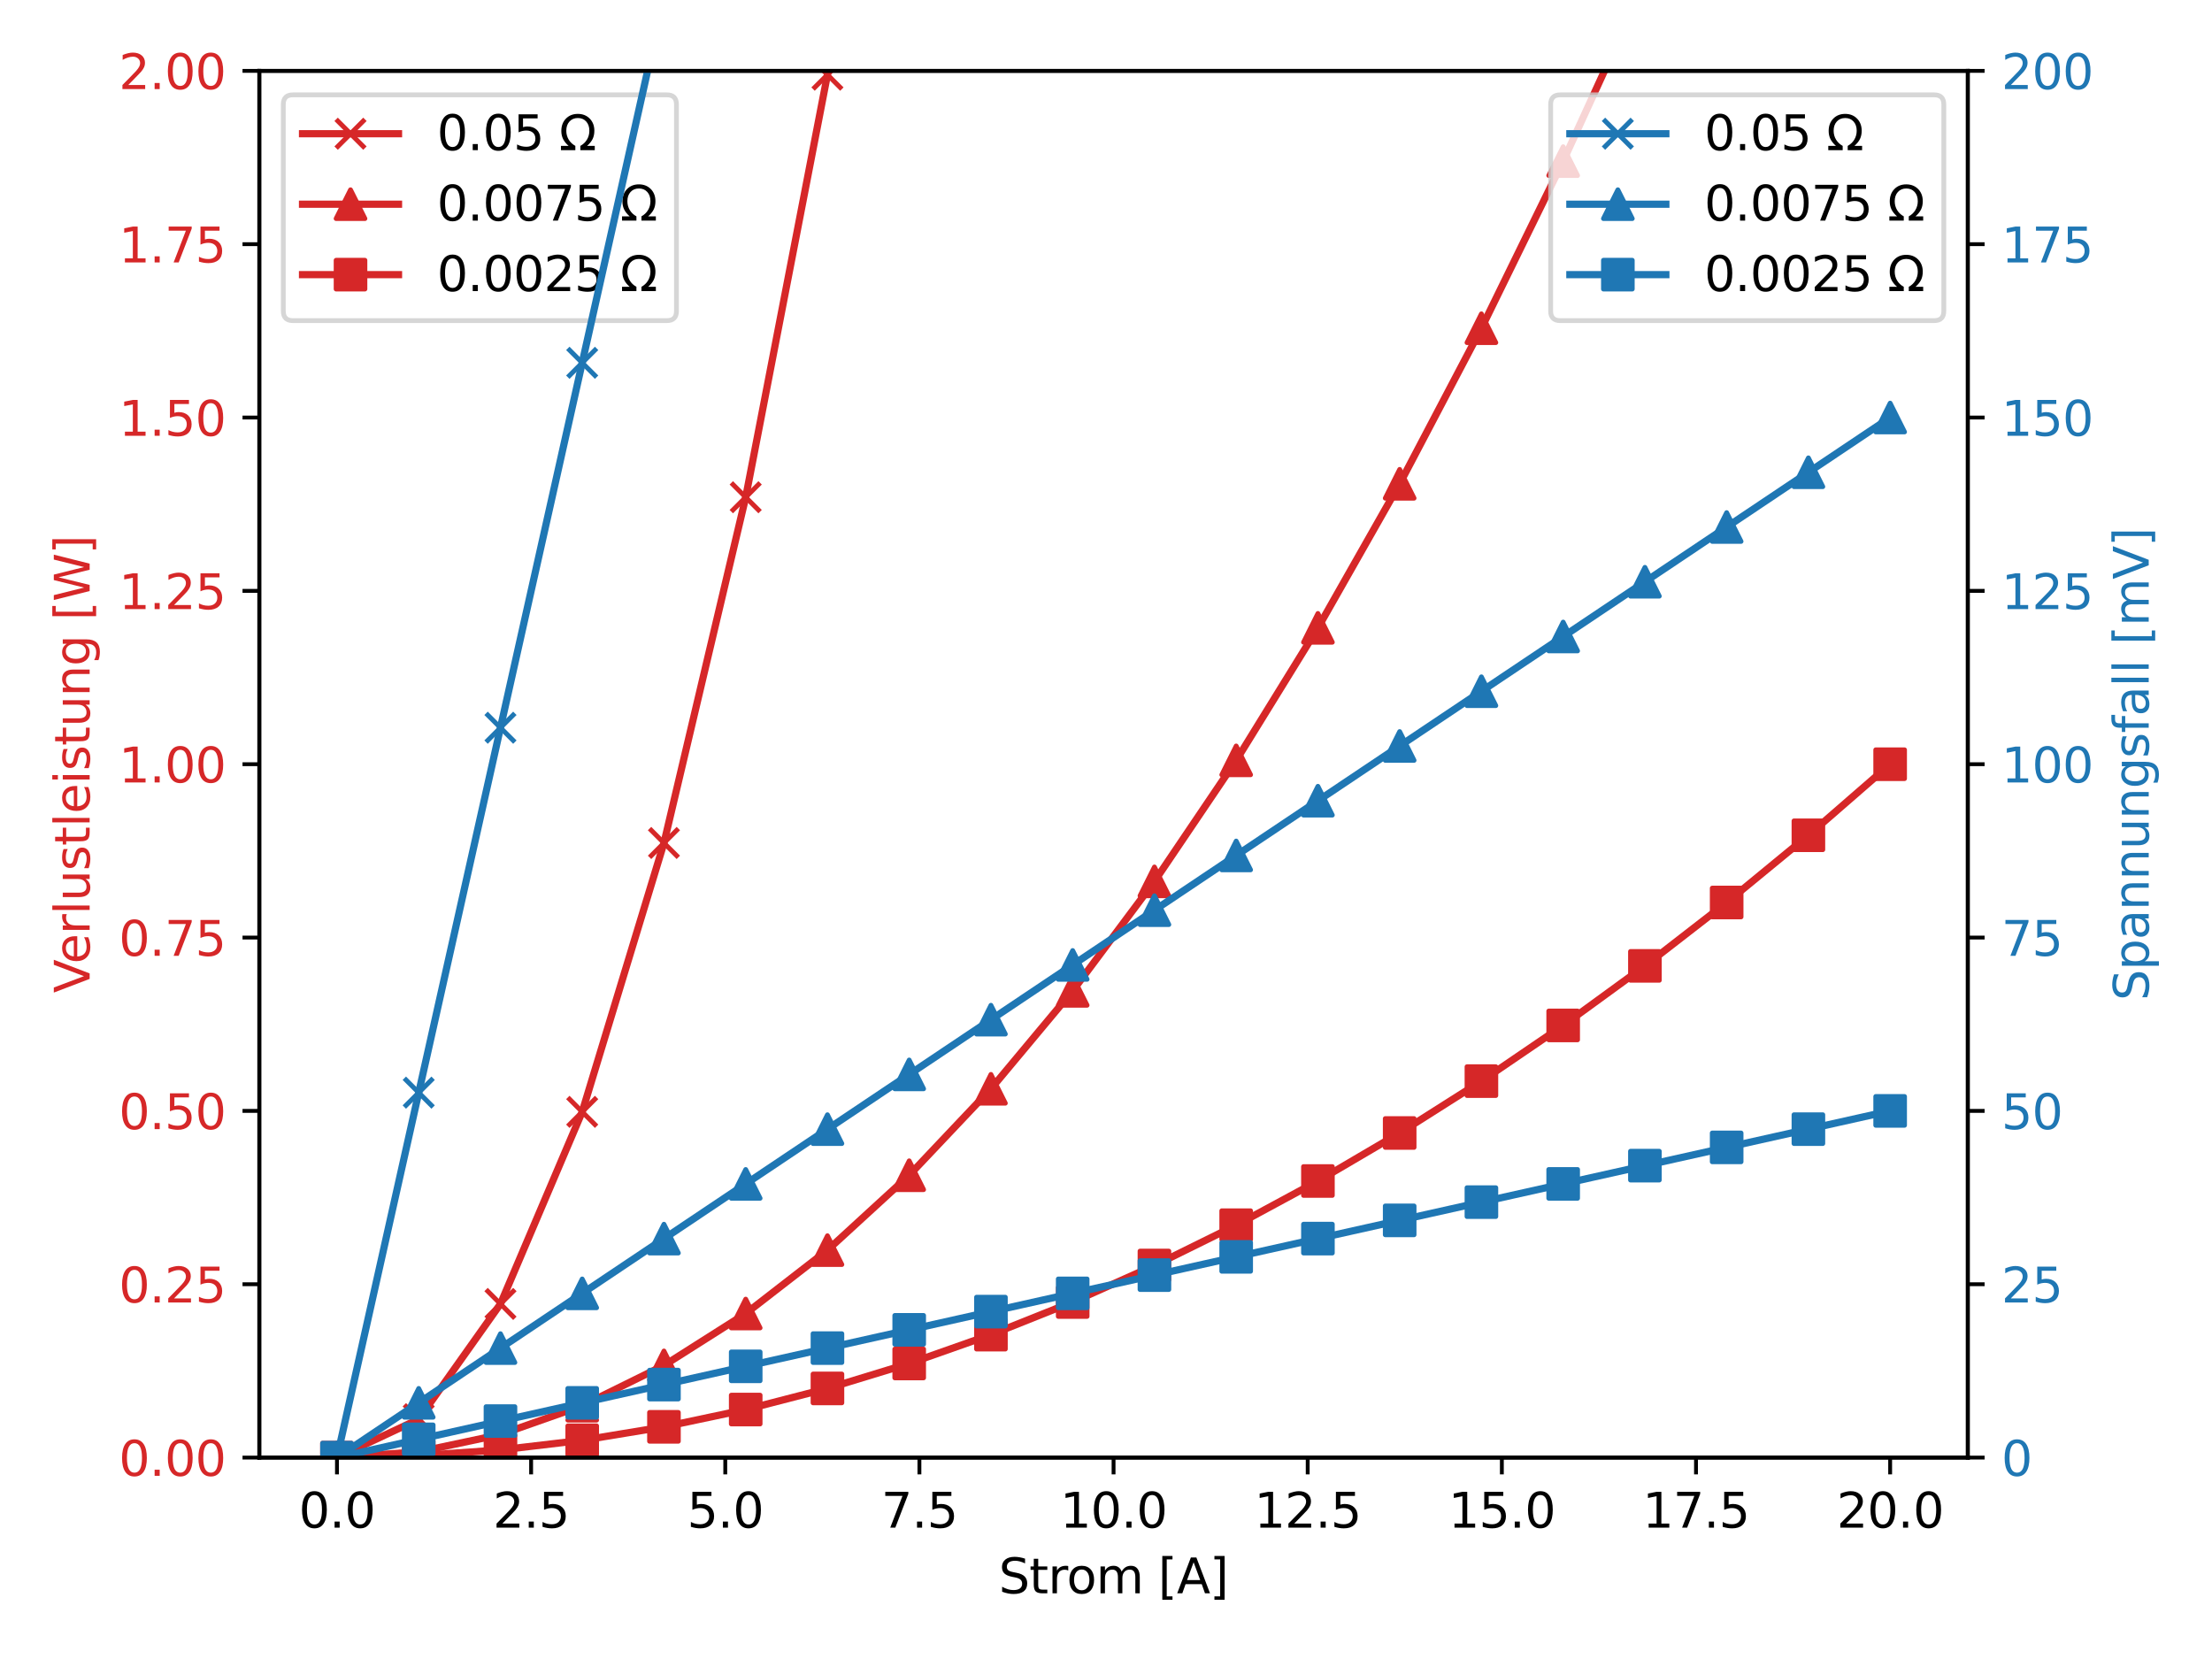 <?xml version="1.0" encoding="utf-8" standalone="no"?>
<!DOCTYPE svg PUBLIC "-//W3C//DTD SVG 1.1//EN"
  "http://www.w3.org/Graphics/SVG/1.1/DTD/svg11.dtd">
<svg xmlns:xlink="http://www.w3.org/1999/xlink" width="460.8pt" height="345.6pt" viewBox="0 0 460.8 345.6" xmlns="http://www.w3.org/2000/svg" version="1.1">
 <defs>
  <style type="text/css">*{stroke-linejoin: round; stroke-linecap: butt}</style>
 </defs>
 <g id="figure_1">
  <g id="patch_1">
   <path d="M 0 345.6 
L 460.8 345.6 
L 460.8 0 
L 0 0 
z
" style="fill: #ffffff"/>
  </g>
  <g id="axes_1">
   <g id="patch_2">
    <path d="M 54.02 303.64 
L 409.93 303.64 
L 409.93 14.76 
L 54.02 14.76 
z
" style="fill: #ffffff"/>
   </g>
   <g id="matplotlib.axis_1">
    <g id="xtick_1">
     <g id="line2d_1">
      <defs>
       <path id="mf4ccfebac7" d="M 0 0 
L 0 3.5 
" style="stroke: #000000; stroke-width: 0.8"/>
      </defs>
      <g>
       <use xlink:href="#mf4ccfebac7" x="70.198" y="303.64" style="stroke: #000000; stroke-width: 0.8"/>
      </g>
     </g>
     <g id="text_1">
      <!-- 0.0 -->
      <g transform="translate(62.246 318.238) scale(0.1 -0.1)">
       <defs>
        <path id="DejaVuSans-30" d="M 2034 4250 
Q 1547 4250 1301 3770 
Q 1056 3291 1056 2328 
Q 1056 1369 1301 889 
Q 1547 409 2034 409 
Q 2525 409 2770 889 
Q 3016 1369 3016 2328 
Q 3016 3291 2770 3770 
Q 2525 4250 2034 4250 
z
M 2034 4750 
Q 2819 4750 3233 4129 
Q 3647 3509 3647 2328 
Q 3647 1150 3233 529 
Q 2819 -91 2034 -91 
Q 1250 -91 836 529 
Q 422 1150 422 2328 
Q 422 3509 836 4129 
Q 1250 4750 2034 4750 
z
" transform="scale(0.016)"/>
        <path id="DejaVuSans-2e" d="M 684 794 
L 1344 794 
L 1344 0 
L 684 0 
L 684 794 
z
" transform="scale(0.016)"/>
       </defs>
       <use xlink:href="#DejaVuSans-30"/>
       <use xlink:href="#DejaVuSans-2e" x="63.623"/>
       <use xlink:href="#DejaVuSans-30" x="95.41"/>
      </g>
     </g>
    </g>
    <g id="xtick_2">
     <g id="line2d_2">
      <g>
       <use xlink:href="#mf4ccfebac7" x="110.642" y="303.64" style="stroke: #000000; stroke-width: 0.8"/>
      </g>
     </g>
     <g id="text_2">
      <!-- 2.5 -->
      <g transform="translate(102.69 318.238) scale(0.1 -0.1)">
       <defs>
        <path id="DejaVuSans-32" d="M 1228 531 
L 3431 531 
L 3431 0 
L 469 0 
L 469 531 
Q 828 903 1448 1529 
Q 2069 2156 2228 2338 
Q 2531 2678 2651 2914 
Q 2772 3150 2772 3378 
Q 2772 3750 2511 3984 
Q 2250 4219 1831 4219 
Q 1534 4219 1204 4116 
Q 875 4013 500 3803 
L 500 4441 
Q 881 4594 1212 4672 
Q 1544 4750 1819 4750 
Q 2544 4750 2975 4387 
Q 3406 4025 3406 3419 
Q 3406 3131 3298 2873 
Q 3191 2616 2906 2266 
Q 2828 2175 2409 1742 
Q 1991 1309 1228 531 
z
" transform="scale(0.016)"/>
        <path id="DejaVuSans-35" d="M 691 4666 
L 3169 4666 
L 3169 4134 
L 1269 4134 
L 1269 2991 
Q 1406 3038 1543 3061 
Q 1681 3084 1819 3084 
Q 2600 3084 3056 2656 
Q 3513 2228 3513 1497 
Q 3513 744 3044 326 
Q 2575 -91 1722 -91 
Q 1428 -91 1123 -41 
Q 819 9 494 109 
L 494 744 
Q 775 591 1075 516 
Q 1375 441 1709 441 
Q 2250 441 2565 725 
Q 2881 1009 2881 1497 
Q 2881 1984 2565 2268 
Q 2250 2553 1709 2553 
Q 1456 2553 1204 2497 
Q 953 2441 691 2322 
L 691 4666 
z
" transform="scale(0.016)"/>
       </defs>
       <use xlink:href="#DejaVuSans-32"/>
       <use xlink:href="#DejaVuSans-2e" x="63.623"/>
       <use xlink:href="#DejaVuSans-35" x="95.41"/>
      </g>
     </g>
    </g>
    <g id="xtick_3">
     <g id="line2d_3">
      <g>
       <use xlink:href="#mf4ccfebac7" x="151.086" y="303.64" style="stroke: #000000; stroke-width: 0.8"/>
      </g>
     </g>
     <g id="text_3">
      <!-- 5.0 -->
      <g transform="translate(143.135 318.238) scale(0.1 -0.1)">
       <use xlink:href="#DejaVuSans-35"/>
       <use xlink:href="#DejaVuSans-2e" x="63.623"/>
       <use xlink:href="#DejaVuSans-30" x="95.41"/>
      </g>
     </g>
    </g>
    <g id="xtick_4">
     <g id="line2d_4">
      <g>
       <use xlink:href="#mf4ccfebac7" x="191.531" y="303.64" style="stroke: #000000; stroke-width: 0.8"/>
      </g>
     </g>
     <g id="text_4">
      <!-- 7.5 -->
      <g transform="translate(183.579 318.238) scale(0.1 -0.1)">
       <defs>
        <path id="DejaVuSans-37" d="M 525 4666 
L 3525 4666 
L 3525 4397 
L 1831 0 
L 1172 0 
L 2766 4134 
L 525 4134 
L 525 4666 
z
" transform="scale(0.016)"/>
       </defs>
       <use xlink:href="#DejaVuSans-37"/>
       <use xlink:href="#DejaVuSans-2e" x="63.623"/>
       <use xlink:href="#DejaVuSans-35" x="95.41"/>
      </g>
     </g>
    </g>
    <g id="xtick_5">
     <g id="line2d_5">
      <g>
       <use xlink:href="#mf4ccfebac7" x="231.975" y="303.64" style="stroke: #000000; stroke-width: 0.8"/>
      </g>
     </g>
     <g id="text_5">
      <!-- 10.0 -->
      <g transform="translate(220.842 318.238) scale(0.1 -0.1)">
       <defs>
        <path id="DejaVuSans-31" d="M 794 531 
L 1825 531 
L 1825 4091 
L 703 3866 
L 703 4441 
L 1819 4666 
L 2450 4666 
L 2450 531 
L 3481 531 
L 3481 0 
L 794 0 
L 794 531 
z
" transform="scale(0.016)"/>
       </defs>
       <use xlink:href="#DejaVuSans-31"/>
       <use xlink:href="#DejaVuSans-30" x="63.623"/>
       <use xlink:href="#DejaVuSans-2e" x="127.246"/>
       <use xlink:href="#DejaVuSans-30" x="159.033"/>
      </g>
     </g>
    </g>
    <g id="xtick_6">
     <g id="line2d_6">
      <g>
       <use xlink:href="#mf4ccfebac7" x="272.419" y="303.64" style="stroke: #000000; stroke-width: 0.8"/>
      </g>
     </g>
     <g id="text_6">
      <!-- 12.5 -->
      <g transform="translate(261.287 318.238) scale(0.1 -0.1)">
       <use xlink:href="#DejaVuSans-31"/>
       <use xlink:href="#DejaVuSans-32" x="63.623"/>
       <use xlink:href="#DejaVuSans-2e" x="127.246"/>
       <use xlink:href="#DejaVuSans-35" x="159.033"/>
      </g>
     </g>
    </g>
    <g id="xtick_7">
     <g id="line2d_7">
      <g>
       <use xlink:href="#mf4ccfebac7" x="312.864" y="303.64" style="stroke: #000000; stroke-width: 0.8"/>
      </g>
     </g>
     <g id="text_7">
      <!-- 15.0 -->
      <g transform="translate(301.731 318.238) scale(0.1 -0.1)">
       <use xlink:href="#DejaVuSans-31"/>
       <use xlink:href="#DejaVuSans-35" x="63.623"/>
       <use xlink:href="#DejaVuSans-2e" x="127.246"/>
       <use xlink:href="#DejaVuSans-30" x="159.033"/>
      </g>
     </g>
    </g>
    <g id="xtick_8">
     <g id="line2d_8">
      <g>
       <use xlink:href="#mf4ccfebac7" x="353.308" y="303.64" style="stroke: #000000; stroke-width: 0.8"/>
      </g>
     </g>
     <g id="text_8">
      <!-- 17.5 -->
      <g transform="translate(342.175 318.238) scale(0.1 -0.1)">
       <use xlink:href="#DejaVuSans-31"/>
       <use xlink:href="#DejaVuSans-37" x="63.623"/>
       <use xlink:href="#DejaVuSans-2e" x="127.246"/>
       <use xlink:href="#DejaVuSans-35" x="159.033"/>
      </g>
     </g>
    </g>
    <g id="xtick_9">
     <g id="line2d_9">
      <g>
       <use xlink:href="#mf4ccfebac7" x="393.752" y="303.64" style="stroke: #000000; stroke-width: 0.8"/>
      </g>
     </g>
     <g id="text_9">
      <!-- 20.0 -->
      <g transform="translate(382.619 318.238) scale(0.1 -0.1)">
       <use xlink:href="#DejaVuSans-32"/>
       <use xlink:href="#DejaVuSans-30" x="63.623"/>
       <use xlink:href="#DejaVuSans-2e" x="127.246"/>
       <use xlink:href="#DejaVuSans-30" x="159.033"/>
      </g>
     </g>
    </g>
    <g id="text_10">
     <!-- Strom [A] -->
     <g transform="translate(208.057 331.917) scale(0.1 -0.1)">
      <defs>
       <path id="DejaVuSans-53" d="M 3425 4513 
L 3425 3897 
Q 3066 4069 2747 4153 
Q 2428 4238 2131 4238 
Q 1616 4238 1336 4038 
Q 1056 3838 1056 3469 
Q 1056 3159 1242 3001 
Q 1428 2844 1947 2747 
L 2328 2669 
Q 3034 2534 3370 2195 
Q 3706 1856 3706 1288 
Q 3706 609 3251 259 
Q 2797 -91 1919 -91 
Q 1588 -91 1214 -16 
Q 841 59 441 206 
L 441 856 
Q 825 641 1194 531 
Q 1563 422 1919 422 
Q 2459 422 2753 634 
Q 3047 847 3047 1241 
Q 3047 1584 2836 1778 
Q 2625 1972 2144 2069 
L 1759 2144 
Q 1053 2284 737 2584 
Q 422 2884 422 3419 
Q 422 4038 858 4394 
Q 1294 4750 2059 4750 
Q 2388 4750 2728 4690 
Q 3069 4631 3425 4513 
z
" transform="scale(0.016)"/>
       <path id="DejaVuSans-74" d="M 1172 4494 
L 1172 3500 
L 2356 3500 
L 2356 3053 
L 1172 3053 
L 1172 1153 
Q 1172 725 1289 603 
Q 1406 481 1766 481 
L 2356 481 
L 2356 0 
L 1766 0 
Q 1100 0 847 248 
Q 594 497 594 1153 
L 594 3053 
L 172 3053 
L 172 3500 
L 594 3500 
L 594 4494 
L 1172 4494 
z
" transform="scale(0.016)"/>
       <path id="DejaVuSans-72" d="M 2631 2963 
Q 2534 3019 2420 3045 
Q 2306 3072 2169 3072 
Q 1681 3072 1420 2755 
Q 1159 2438 1159 1844 
L 1159 0 
L 581 0 
L 581 3500 
L 1159 3500 
L 1159 2956 
Q 1341 3275 1631 3429 
Q 1922 3584 2338 3584 
Q 2397 3584 2469 3576 
Q 2541 3569 2628 3553 
L 2631 2963 
z
" transform="scale(0.016)"/>
       <path id="DejaVuSans-6f" d="M 1959 3097 
Q 1497 3097 1228 2736 
Q 959 2375 959 1747 
Q 959 1119 1226 758 
Q 1494 397 1959 397 
Q 2419 397 2687 759 
Q 2956 1122 2956 1747 
Q 2956 2369 2687 2733 
Q 2419 3097 1959 3097 
z
M 1959 3584 
Q 2709 3584 3137 3096 
Q 3566 2609 3566 1747 
Q 3566 888 3137 398 
Q 2709 -91 1959 -91 
Q 1206 -91 779 398 
Q 353 888 353 1747 
Q 353 2609 779 3096 
Q 1206 3584 1959 3584 
z
" transform="scale(0.016)"/>
       <path id="DejaVuSans-6d" d="M 3328 2828 
Q 3544 3216 3844 3400 
Q 4144 3584 4550 3584 
Q 5097 3584 5394 3201 
Q 5691 2819 5691 2113 
L 5691 0 
L 5113 0 
L 5113 2094 
Q 5113 2597 4934 2840 
Q 4756 3084 4391 3084 
Q 3944 3084 3684 2787 
Q 3425 2491 3425 1978 
L 3425 0 
L 2847 0 
L 2847 2094 
Q 2847 2600 2669 2842 
Q 2491 3084 2119 3084 
Q 1678 3084 1418 2786 
Q 1159 2488 1159 1978 
L 1159 0 
L 581 0 
L 581 3500 
L 1159 3500 
L 1159 2956 
Q 1356 3278 1631 3431 
Q 1906 3584 2284 3584 
Q 2666 3584 2933 3390 
Q 3200 3197 3328 2828 
z
" transform="scale(0.016)"/>
       <path id="DejaVuSans-20" transform="scale(0.016)"/>
       <path id="DejaVuSans-5b" d="M 550 4863 
L 1875 4863 
L 1875 4416 
L 1125 4416 
L 1125 -397 
L 1875 -397 
L 1875 -844 
L 550 -844 
L 550 4863 
z
" transform="scale(0.016)"/>
       <path id="DejaVuSans-41" d="M 2188 4044 
L 1331 1722 
L 3047 1722 
L 2188 4044 
z
M 1831 4666 
L 2547 4666 
L 4325 0 
L 3669 0 
L 3244 1197 
L 1141 1197 
L 716 0 
L 50 0 
L 1831 4666 
z
" transform="scale(0.016)"/>
       <path id="DejaVuSans-5d" d="M 1947 4863 
L 1947 -844 
L 622 -844 
L 622 -397 
L 1369 -397 
L 1369 4416 
L 622 4416 
L 622 4863 
L 1947 4863 
z
" transform="scale(0.016)"/>
      </defs>
      <use xlink:href="#DejaVuSans-53"/>
      <use xlink:href="#DejaVuSans-74" x="63.477"/>
      <use xlink:href="#DejaVuSans-72" x="102.686"/>
      <use xlink:href="#DejaVuSans-6f" x="141.549"/>
      <use xlink:href="#DejaVuSans-6d" x="202.73"/>
      <use xlink:href="#DejaVuSans-20" x="300.143"/>
      <use xlink:href="#DejaVuSans-5b" x="331.93"/>
      <use xlink:href="#DejaVuSans-41" x="370.943"/>
      <use xlink:href="#DejaVuSans-5d" x="439.352"/>
     </g>
    </g>
   </g>
   <g id="matplotlib.axis_2">
    <g id="ytick_1">
     <g id="line2d_10">
      <defs>
       <path id="m904182b958" d="M 0 0 
L -3.5 0 
" style="stroke: #000000; stroke-width: 0.8"/>
      </defs>
      <g>
       <use xlink:href="#m904182b958" x="54.02" y="303.64" style="stroke: #000000; stroke-width: 0.8"/>
      </g>
     </g>
     <g id="text_11">
      <!-- 0.00 -->
      <g style="fill: #d62728" transform="translate(24.754 307.439) scale(0.1 -0.1)">
       <use xlink:href="#DejaVuSans-30"/>
       <use xlink:href="#DejaVuSans-2e" x="63.623"/>
       <use xlink:href="#DejaVuSans-30" x="95.41"/>
       <use xlink:href="#DejaVuSans-30" x="159.033"/>
      </g>
     </g>
    </g>
    <g id="ytick_2">
     <g id="line2d_11">
      <g>
       <use xlink:href="#m904182b958" x="54.02" y="267.53" style="stroke: #000000; stroke-width: 0.8"/>
      </g>
     </g>
     <g id="text_12">
      <!-- 0.25 -->
      <g style="fill: #d62728" transform="translate(24.754 271.329) scale(0.1 -0.1)">
       <use xlink:href="#DejaVuSans-30"/>
       <use xlink:href="#DejaVuSans-2e" x="63.623"/>
       <use xlink:href="#DejaVuSans-32" x="95.41"/>
       <use xlink:href="#DejaVuSans-35" x="159.033"/>
      </g>
     </g>
    </g>
    <g id="ytick_3">
     <g id="line2d_12">
      <g>
       <use xlink:href="#m904182b958" x="54.02" y="231.42" style="stroke: #000000; stroke-width: 0.8"/>
      </g>
     </g>
     <g id="text_13">
      <!-- 0.50 -->
      <g style="fill: #d62728" transform="translate(24.754 235.219) scale(0.1 -0.1)">
       <use xlink:href="#DejaVuSans-30"/>
       <use xlink:href="#DejaVuSans-2e" x="63.623"/>
       <use xlink:href="#DejaVuSans-35" x="95.41"/>
       <use xlink:href="#DejaVuSans-30" x="159.033"/>
      </g>
     </g>
    </g>
    <g id="ytick_4">
     <g id="line2d_13">
      <g>
       <use xlink:href="#m904182b958" x="54.02" y="195.31" style="stroke: #000000; stroke-width: 0.8"/>
      </g>
     </g>
     <g id="text_14">
      <!-- 0.75 -->
      <g style="fill: #d62728" transform="translate(24.754 199.109) scale(0.1 -0.1)">
       <use xlink:href="#DejaVuSans-30"/>
       <use xlink:href="#DejaVuSans-2e" x="63.623"/>
       <use xlink:href="#DejaVuSans-37" x="95.41"/>
       <use xlink:href="#DejaVuSans-35" x="159.033"/>
      </g>
     </g>
    </g>
    <g id="ytick_5">
     <g id="line2d_14">
      <g>
       <use xlink:href="#m904182b958" x="54.02" y="159.2" style="stroke: #000000; stroke-width: 0.8"/>
      </g>
     </g>
     <g id="text_15">
      <!-- 1.00 -->
      <g style="fill: #d62728" transform="translate(24.754 162.999) scale(0.1 -0.1)">
       <use xlink:href="#DejaVuSans-31"/>
       <use xlink:href="#DejaVuSans-2e" x="63.623"/>
       <use xlink:href="#DejaVuSans-30" x="95.41"/>
       <use xlink:href="#DejaVuSans-30" x="159.033"/>
      </g>
     </g>
    </g>
    <g id="ytick_6">
     <g id="line2d_15">
      <g>
       <use xlink:href="#m904182b958" x="54.02" y="123.09" style="stroke: #000000; stroke-width: 0.8"/>
      </g>
     </g>
     <g id="text_16">
      <!-- 1.25 -->
      <g style="fill: #d62728" transform="translate(24.754 126.889) scale(0.1 -0.1)">
       <use xlink:href="#DejaVuSans-31"/>
       <use xlink:href="#DejaVuSans-2e" x="63.623"/>
       <use xlink:href="#DejaVuSans-32" x="95.41"/>
       <use xlink:href="#DejaVuSans-35" x="159.033"/>
      </g>
     </g>
    </g>
    <g id="ytick_7">
     <g id="line2d_16">
      <g>
       <use xlink:href="#m904182b958" x="54.02" y="86.98" style="stroke: #000000; stroke-width: 0.8"/>
      </g>
     </g>
     <g id="text_17">
      <!-- 1.50 -->
      <g style="fill: #d62728" transform="translate(24.754 90.779) scale(0.1 -0.1)">
       <use xlink:href="#DejaVuSans-31"/>
       <use xlink:href="#DejaVuSans-2e" x="63.623"/>
       <use xlink:href="#DejaVuSans-35" x="95.41"/>
       <use xlink:href="#DejaVuSans-30" x="159.033"/>
      </g>
     </g>
    </g>
    <g id="ytick_8">
     <g id="line2d_17">
      <g>
       <use xlink:href="#m904182b958" x="54.02" y="50.87" style="stroke: #000000; stroke-width: 0.8"/>
      </g>
     </g>
     <g id="text_18">
      <!-- 1.75 -->
      <g style="fill: #d62728" transform="translate(24.754 54.669) scale(0.1 -0.1)">
       <use xlink:href="#DejaVuSans-31"/>
       <use xlink:href="#DejaVuSans-2e" x="63.623"/>
       <use xlink:href="#DejaVuSans-37" x="95.41"/>
       <use xlink:href="#DejaVuSans-35" x="159.033"/>
      </g>
     </g>
    </g>
    <g id="ytick_9">
     <g id="line2d_18">
      <g>
       <use xlink:href="#m904182b958" x="54.02" y="14.76" style="stroke: #000000; stroke-width: 0.8"/>
      </g>
     </g>
     <g id="text_19">
      <!-- 2.00 -->
      <g style="fill: #d62728" transform="translate(24.754 18.559) scale(0.1 -0.1)">
       <use xlink:href="#DejaVuSans-32"/>
       <use xlink:href="#DejaVuSans-2e" x="63.623"/>
       <use xlink:href="#DejaVuSans-30" x="95.41"/>
       <use xlink:href="#DejaVuSans-30" x="159.033"/>
      </g>
     </g>
    </g>
    <g id="text_20">
     <!-- Verlustleistung [W] -->
     <g style="fill: #d62728" transform="translate(18.675 206.853) rotate(-90) scale(0.1 -0.1)">
      <defs>
       <path id="DejaVuSans-56" d="M 1831 0 
L 50 4666 
L 709 4666 
L 2188 738 
L 3669 4666 
L 4325 4666 
L 2547 0 
L 1831 0 
z
" transform="scale(0.016)"/>
       <path id="DejaVuSans-65" d="M 3597 1894 
L 3597 1613 
L 953 1613 
Q 991 1019 1311 708 
Q 1631 397 2203 397 
Q 2534 397 2845 478 
Q 3156 559 3463 722 
L 3463 178 
Q 3153 47 2828 -22 
Q 2503 -91 2169 -91 
Q 1331 -91 842 396 
Q 353 884 353 1716 
Q 353 2575 817 3079 
Q 1281 3584 2069 3584 
Q 2775 3584 3186 3129 
Q 3597 2675 3597 1894 
z
M 3022 2063 
Q 3016 2534 2758 2815 
Q 2500 3097 2075 3097 
Q 1594 3097 1305 2825 
Q 1016 2553 972 2059 
L 3022 2063 
z
" transform="scale(0.016)"/>
       <path id="DejaVuSans-6c" d="M 603 4863 
L 1178 4863 
L 1178 0 
L 603 0 
L 603 4863 
z
" transform="scale(0.016)"/>
       <path id="DejaVuSans-75" d="M 544 1381 
L 544 3500 
L 1119 3500 
L 1119 1403 
Q 1119 906 1312 657 
Q 1506 409 1894 409 
Q 2359 409 2629 706 
Q 2900 1003 2900 1516 
L 2900 3500 
L 3475 3500 
L 3475 0 
L 2900 0 
L 2900 538 
Q 2691 219 2414 64 
Q 2138 -91 1772 -91 
Q 1169 -91 856 284 
Q 544 659 544 1381 
z
M 1991 3584 
L 1991 3584 
z
" transform="scale(0.016)"/>
       <path id="DejaVuSans-73" d="M 2834 3397 
L 2834 2853 
Q 2591 2978 2328 3040 
Q 2066 3103 1784 3103 
Q 1356 3103 1142 2972 
Q 928 2841 928 2578 
Q 928 2378 1081 2264 
Q 1234 2150 1697 2047 
L 1894 2003 
Q 2506 1872 2764 1633 
Q 3022 1394 3022 966 
Q 3022 478 2636 193 
Q 2250 -91 1575 -91 
Q 1294 -91 989 -36 
Q 684 19 347 128 
L 347 722 
Q 666 556 975 473 
Q 1284 391 1588 391 
Q 1994 391 2212 530 
Q 2431 669 2431 922 
Q 2431 1156 2273 1281 
Q 2116 1406 1581 1522 
L 1381 1569 
Q 847 1681 609 1914 
Q 372 2147 372 2553 
Q 372 3047 722 3315 
Q 1072 3584 1716 3584 
Q 2034 3584 2315 3537 
Q 2597 3491 2834 3397 
z
" transform="scale(0.016)"/>
       <path id="DejaVuSans-69" d="M 603 3500 
L 1178 3500 
L 1178 0 
L 603 0 
L 603 3500 
z
M 603 4863 
L 1178 4863 
L 1178 4134 
L 603 4134 
L 603 4863 
z
" transform="scale(0.016)"/>
       <path id="DejaVuSans-6e" d="M 3513 2113 
L 3513 0 
L 2938 0 
L 2938 2094 
Q 2938 2591 2744 2837 
Q 2550 3084 2163 3084 
Q 1697 3084 1428 2787 
Q 1159 2491 1159 1978 
L 1159 0 
L 581 0 
L 581 3500 
L 1159 3500 
L 1159 2956 
Q 1366 3272 1645 3428 
Q 1925 3584 2291 3584 
Q 2894 3584 3203 3211 
Q 3513 2838 3513 2113 
z
" transform="scale(0.016)"/>
       <path id="DejaVuSans-67" d="M 2906 1791 
Q 2906 2416 2648 2759 
Q 2391 3103 1925 3103 
Q 1463 3103 1205 2759 
Q 947 2416 947 1791 
Q 947 1169 1205 825 
Q 1463 481 1925 481 
Q 2391 481 2648 825 
Q 2906 1169 2906 1791 
z
M 3481 434 
Q 3481 -459 3084 -895 
Q 2688 -1331 1869 -1331 
Q 1566 -1331 1297 -1286 
Q 1028 -1241 775 -1147 
L 775 -588 
Q 1028 -725 1275 -790 
Q 1522 -856 1778 -856 
Q 2344 -856 2625 -561 
Q 2906 -266 2906 331 
L 2906 616 
Q 2728 306 2450 153 
Q 2172 0 1784 0 
Q 1141 0 747 490 
Q 353 981 353 1791 
Q 353 2603 747 3093 
Q 1141 3584 1784 3584 
Q 2172 3584 2450 3431 
Q 2728 3278 2906 2969 
L 2906 3500 
L 3481 3500 
L 3481 434 
z
" transform="scale(0.016)"/>
       <path id="DejaVuSans-57" d="M 213 4666 
L 850 4666 
L 1831 722 
L 2809 4666 
L 3519 4666 
L 4500 722 
L 5478 4666 
L 6119 4666 
L 4947 0 
L 4153 0 
L 3169 4050 
L 2175 0 
L 1381 0 
L 213 4666 
z
" transform="scale(0.016)"/>
      </defs>
      <use xlink:href="#DejaVuSans-56"/>
      <use xlink:href="#DejaVuSans-65" x="60.658"/>
      <use xlink:href="#DejaVuSans-72" x="122.182"/>
      <use xlink:href="#DejaVuSans-6c" x="163.295"/>
      <use xlink:href="#DejaVuSans-75" x="191.078"/>
      <use xlink:href="#DejaVuSans-73" x="254.457"/>
      <use xlink:href="#DejaVuSans-74" x="306.557"/>
      <use xlink:href="#DejaVuSans-6c" x="345.766"/>
      <use xlink:href="#DejaVuSans-65" x="373.549"/>
      <use xlink:href="#DejaVuSans-69" x="435.072"/>
      <use xlink:href="#DejaVuSans-73" x="462.855"/>
      <use xlink:href="#DejaVuSans-74" x="514.955"/>
      <use xlink:href="#DejaVuSans-75" x="554.164"/>
      <use xlink:href="#DejaVuSans-6e" x="617.543"/>
      <use xlink:href="#DejaVuSans-67" x="680.922"/>
      <use xlink:href="#DejaVuSans-20" x="744.398"/>
      <use xlink:href="#DejaVuSans-5b" x="776.186"/>
      <use xlink:href="#DejaVuSans-57" x="815.199"/>
      <use xlink:href="#DejaVuSans-5d" x="914.076"/>
     </g>
    </g>
   </g>
   <g id="line2d_19">
    <path d="M 70.198 303.64 
L 87.227 295.638 
L 104.256 271.631 
L 121.285 231.62 
L 138.314 175.605 
L 155.344 103.585 
L 172.373 15.56 
L 175.084 -1 
" clip-path="url(#pc5e08aba97)" style="fill: none; stroke: #d62728; stroke-width: 1.5; stroke-linecap: square"/>
    <defs>
     <path id="m594b3be38f" d="M -3 3 
L 3 -3 
M -3 -3 
L 3 3 
" style="stroke: #d62728"/>
    </defs>
    <g clip-path="url(#pc5e08aba97)">
     <use xlink:href="#m594b3be38f" x="70.198" y="303.64" style="fill: #d62728; stroke: #d62728"/>
     <use xlink:href="#m594b3be38f" x="87.227" y="295.638" style="fill: #d62728; stroke: #d62728"/>
     <use xlink:href="#m594b3be38f" x="104.256" y="271.631" style="fill: #d62728; stroke: #d62728"/>
     <use xlink:href="#m594b3be38f" x="121.285" y="231.62" style="fill: #d62728; stroke: #d62728"/>
     <use xlink:href="#m594b3be38f" x="138.314" y="175.605" style="fill: #d62728; stroke: #d62728"/>
     <use xlink:href="#m594b3be38f" x="155.344" y="103.585" style="fill: #d62728; stroke: #d62728"/>
     <use xlink:href="#m594b3be38f" x="172.373" y="15.56" style="fill: #d62728; stroke: #d62728"/>
     <use xlink:href="#m594b3be38f" x="175.084" y="-1" style="fill: #d62728; stroke: #d62728"/>
    </g>
   </g>
   <g id="line2d_20">
    <path d="M 70.198 303.64 
L 87.227 302.44 
L 104.256 298.839 
L 121.285 292.837 
L 138.314 284.435 
L 155.344 273.632 
L 172.373 260.428 
L 189.402 244.824 
L 206.431 226.819 
L 223.46 206.413 
L 240.49 183.607 
L 257.519 158.4 
L 274.548 130.792 
L 291.577 100.784 
L 308.606 68.375 
L 325.636 33.565 
L 341.454 -1 
" clip-path="url(#pc5e08aba97)" style="fill: none; stroke: #d62728; stroke-width: 1.5; stroke-linecap: square"/>
    <defs>
     <path id="mbfc3f3dbbe" d="M 0 -3 
L -3 3 
L 3 3 
z
" style="stroke: #d62728; stroke-linejoin: miter"/>
    </defs>
    <g clip-path="url(#pc5e08aba97)">
     <use xlink:href="#mbfc3f3dbbe" x="70.198" y="303.64" style="fill: #d62728; stroke: #d62728; stroke-linejoin: miter"/>
     <use xlink:href="#mbfc3f3dbbe" x="87.227" y="302.44" style="fill: #d62728; stroke: #d62728; stroke-linejoin: miter"/>
     <use xlink:href="#mbfc3f3dbbe" x="104.256" y="298.839" style="fill: #d62728; stroke: #d62728; stroke-linejoin: miter"/>
     <use xlink:href="#mbfc3f3dbbe" x="121.285" y="292.837" style="fill: #d62728; stroke: #d62728; stroke-linejoin: miter"/>
     <use xlink:href="#mbfc3f3dbbe" x="138.314" y="284.435" style="fill: #d62728; stroke: #d62728; stroke-linejoin: miter"/>
     <use xlink:href="#mbfc3f3dbbe" x="155.344" y="273.632" style="fill: #d62728; stroke: #d62728; stroke-linejoin: miter"/>
     <use xlink:href="#mbfc3f3dbbe" x="172.373" y="260.428" style="fill: #d62728; stroke: #d62728; stroke-linejoin: miter"/>
     <use xlink:href="#mbfc3f3dbbe" x="189.402" y="244.824" style="fill: #d62728; stroke: #d62728; stroke-linejoin: miter"/>
     <use xlink:href="#mbfc3f3dbbe" x="206.431" y="226.819" style="fill: #d62728; stroke: #d62728; stroke-linejoin: miter"/>
     <use xlink:href="#mbfc3f3dbbe" x="223.46" y="206.413" style="fill: #d62728; stroke: #d62728; stroke-linejoin: miter"/>
     <use xlink:href="#mbfc3f3dbbe" x="240.49" y="183.607" style="fill: #d62728; stroke: #d62728; stroke-linejoin: miter"/>
     <use xlink:href="#mbfc3f3dbbe" x="257.519" y="158.4" style="fill: #d62728; stroke: #d62728; stroke-linejoin: miter"/>
     <use xlink:href="#mbfc3f3dbbe" x="274.548" y="130.792" style="fill: #d62728; stroke: #d62728; stroke-linejoin: miter"/>
     <use xlink:href="#mbfc3f3dbbe" x="291.577" y="100.784" style="fill: #d62728; stroke: #d62728; stroke-linejoin: miter"/>
     <use xlink:href="#mbfc3f3dbbe" x="308.606" y="68.375" style="fill: #d62728; stroke: #d62728; stroke-linejoin: miter"/>
     <use xlink:href="#mbfc3f3dbbe" x="325.636" y="33.565" style="fill: #d62728; stroke: #d62728; stroke-linejoin: miter"/>
     <use xlink:href="#mbfc3f3dbbe" x="341.454" y="-1" style="fill: #d62728; stroke: #d62728; stroke-linejoin: miter"/>
    </g>
   </g>
   <g id="line2d_21">
    <path d="M 70.198 303.64 
L 87.227 303.24 
L 104.256 302.04 
L 121.285 300.039 
L 138.314 297.238 
L 155.344 293.637 
L 172.373 289.236 
L 189.402 284.035 
L 206.431 278.033 
L 223.46 271.231 
L 240.49 263.629 
L 257.519 255.227 
L 274.548 246.024 
L 291.577 236.021 
L 308.606 225.218 
L 325.636 213.615 
L 342.665 201.212 
L 359.694 188.008 
L 376.723 174.004 
L 393.752 159.2 
" clip-path="url(#pc5e08aba97)" style="fill: none; stroke: #d62728; stroke-width: 1.5; stroke-linecap: square"/>
    <defs>
     <path id="m31a209b395" d="M -3 3 
L 3 3 
L 3 -3 
L -3 -3 
z
" style="stroke: #d62728; stroke-linejoin: miter"/>
    </defs>
    <g clip-path="url(#pc5e08aba97)">
     <use xlink:href="#m31a209b395" x="70.198" y="303.64" style="fill: #d62728; stroke: #d62728; stroke-linejoin: miter"/>
     <use xlink:href="#m31a209b395" x="87.227" y="303.24" style="fill: #d62728; stroke: #d62728; stroke-linejoin: miter"/>
     <use xlink:href="#m31a209b395" x="104.256" y="302.04" style="fill: #d62728; stroke: #d62728; stroke-linejoin: miter"/>
     <use xlink:href="#m31a209b395" x="121.285" y="300.039" style="fill: #d62728; stroke: #d62728; stroke-linejoin: miter"/>
     <use xlink:href="#m31a209b395" x="138.314" y="297.238" style="fill: #d62728; stroke: #d62728; stroke-linejoin: miter"/>
     <use xlink:href="#m31a209b395" x="155.344" y="293.637" style="fill: #d62728; stroke: #d62728; stroke-linejoin: miter"/>
     <use xlink:href="#m31a209b395" x="172.373" y="289.236" style="fill: #d62728; stroke: #d62728; stroke-linejoin: miter"/>
     <use xlink:href="#m31a209b395" x="189.402" y="284.035" style="fill: #d62728; stroke: #d62728; stroke-linejoin: miter"/>
     <use xlink:href="#m31a209b395" x="206.431" y="278.033" style="fill: #d62728; stroke: #d62728; stroke-linejoin: miter"/>
     <use xlink:href="#m31a209b395" x="223.46" y="271.231" style="fill: #d62728; stroke: #d62728; stroke-linejoin: miter"/>
     <use xlink:href="#m31a209b395" x="240.49" y="263.629" style="fill: #d62728; stroke: #d62728; stroke-linejoin: miter"/>
     <use xlink:href="#m31a209b395" x="257.519" y="255.227" style="fill: #d62728; stroke: #d62728; stroke-linejoin: miter"/>
     <use xlink:href="#m31a209b395" x="274.548" y="246.024" style="fill: #d62728; stroke: #d62728; stroke-linejoin: miter"/>
     <use xlink:href="#m31a209b395" x="291.577" y="236.021" style="fill: #d62728; stroke: #d62728; stroke-linejoin: miter"/>
     <use xlink:href="#m31a209b395" x="308.606" y="225.218" style="fill: #d62728; stroke: #d62728; stroke-linejoin: miter"/>
     <use xlink:href="#m31a209b395" x="325.636" y="213.615" style="fill: #d62728; stroke: #d62728; stroke-linejoin: miter"/>
     <use xlink:href="#m31a209b395" x="342.665" y="201.212" style="fill: #d62728; stroke: #d62728; stroke-linejoin: miter"/>
     <use xlink:href="#m31a209b395" x="359.694" y="188.008" style="fill: #d62728; stroke: #d62728; stroke-linejoin: miter"/>
     <use xlink:href="#m31a209b395" x="376.723" y="174.004" style="fill: #d62728; stroke: #d62728; stroke-linejoin: miter"/>
     <use xlink:href="#m31a209b395" x="393.752" y="159.2" style="fill: #d62728; stroke: #d62728; stroke-linejoin: miter"/>
    </g>
   </g>
   <g id="patch_3">
    <path d="M 54.02 303.64 
L 54.02 14.76 
" style="fill: none; stroke: #000000; stroke-width: 0.8; stroke-linejoin: miter; stroke-linecap: square"/>
   </g>
   <g id="patch_4">
    <path d="M 409.93 303.64 
L 409.93 14.76 
" style="fill: none; stroke: #000000; stroke-width: 0.8; stroke-linejoin: miter; stroke-linecap: square"/>
   </g>
   <g id="patch_5">
    <path d="M 54.02 303.64 
L 409.93 303.64 
" style="fill: none; stroke: #000000; stroke-width: 0.8; stroke-linejoin: miter; stroke-linecap: square"/>
   </g>
   <g id="patch_6">
    <path d="M 54.02 14.76 
L 409.93 14.76 
" style="fill: none; stroke: #000000; stroke-width: 0.8; stroke-linejoin: miter; stroke-linecap: square"/>
   </g>
   <g id="legend_1">
    <g id="patch_7">
     <path d="M 61.02 66.794 
L 138.92 66.794 
Q 140.92 66.794 140.92 64.794 
L 140.92 21.76 
Q 140.92 19.76 138.92 19.76 
L 61.02 19.76 
Q 59.02 19.76 59.02 21.76 
L 59.02 64.794 
Q 59.02 66.794 61.02 66.794 
z
" style="fill: #ffffff; opacity: 0.8; stroke: #cccccc; stroke-linejoin: miter"/>
    </g>
    <g id="line2d_22">
     <path d="M 63.02 27.858 
L 73.02 27.858 
L 83.02 27.858 
" style="fill: none; stroke: #d62728; stroke-width: 1.5; stroke-linecap: square"/>
     <g>
      <use xlink:href="#m594b3be38f" x="73.02" y="27.858" style="fill: #d62728; stroke: #d62728"/>
     </g>
    </g>
    <g id="text_21">
     <!-- 0.05 $\Omega$ -->
     <g transform="translate(91.02 31.358) scale(0.1 -0.1)">
      <defs>
       <path id="DejaVuSans-3a9" d="M 4647 556 
L 4647 0 
L 2772 0 
L 2772 556 
Q 3325 859 3634 1378 
Q 3944 1897 3944 2528 
Q 3944 3278 3531 3731 
Q 3119 4184 2444 4184 
Q 1769 4184 1355 3729 
Q 941 3275 941 2528 
Q 941 1897 1250 1378 
Q 1563 859 2119 556 
L 2119 0 
L 244 0 
L 244 556 
L 1241 556 
Q 747 991 519 1456 
Q 294 1922 294 2497 
Q 294 3491 894 4106 
Q 1491 4722 2444 4722 
Q 3391 4722 3994 4106 
Q 4594 3494 4594 2528 
Q 4594 1922 4372 1459 
Q 4150 997 3647 556 
L 4647 556 
z
" transform="scale(0.016)"/>
      </defs>
      <use xlink:href="#DejaVuSans-30" transform="translate(0 0.781)"/>
      <use xlink:href="#DejaVuSans-2e" transform="translate(63.623 0.781)"/>
      <use xlink:href="#DejaVuSans-30" transform="translate(95.41 0.781)"/>
      <use xlink:href="#DejaVuSans-35" transform="translate(159.033 0.781)"/>
      <use xlink:href="#DejaVuSans-20" transform="translate(222.656 0.781)"/>
      <use xlink:href="#DejaVuSans-3a9" transform="translate(254.443 0.781)"/>
     </g>
    </g>
    <g id="line2d_23">
     <path d="M 63.02 42.537 
L 73.02 42.537 
L 83.02 42.537 
" style="fill: none; stroke: #d62728; stroke-width: 1.5; stroke-linecap: square"/>
     <g>
      <use xlink:href="#mbfc3f3dbbe" x="73.02" y="42.537" style="fill: #d62728; stroke: #d62728; stroke-linejoin: miter"/>
     </g>
    </g>
    <g id="text_22">
     <!-- 0.0075 $\Omega$ -->
     <g transform="translate(91.02 46.037) scale(0.1 -0.1)">
      <use xlink:href="#DejaVuSans-30" transform="translate(0 0.781)"/>
      <use xlink:href="#DejaVuSans-2e" transform="translate(63.623 0.781)"/>
      <use xlink:href="#DejaVuSans-30" transform="translate(95.41 0.781)"/>
      <use xlink:href="#DejaVuSans-30" transform="translate(159.033 0.781)"/>
      <use xlink:href="#DejaVuSans-37" transform="translate(222.656 0.781)"/>
      <use xlink:href="#DejaVuSans-35" transform="translate(286.279 0.781)"/>
      <use xlink:href="#DejaVuSans-20" transform="translate(349.902 0.781)"/>
      <use xlink:href="#DejaVuSans-3a9" transform="translate(381.689 0.781)"/>
     </g>
    </g>
    <g id="line2d_24">
     <path d="M 63.02 57.215 
L 73.02 57.215 
L 83.02 57.215 
" style="fill: none; stroke: #d62728; stroke-width: 1.5; stroke-linecap: square"/>
     <g>
      <use xlink:href="#m31a209b395" x="73.02" y="57.215" style="fill: #d62728; stroke: #d62728; stroke-linejoin: miter"/>
     </g>
    </g>
    <g id="text_23">
     <!-- 0.0025 $\Omega$ -->
     <g transform="translate(91.02 60.715) scale(0.1 -0.1)">
      <use xlink:href="#DejaVuSans-30" transform="translate(0 0.781)"/>
      <use xlink:href="#DejaVuSans-2e" transform="translate(63.623 0.781)"/>
      <use xlink:href="#DejaVuSans-30" transform="translate(95.41 0.781)"/>
      <use xlink:href="#DejaVuSans-30" transform="translate(159.033 0.781)"/>
      <use xlink:href="#DejaVuSans-32" transform="translate(222.656 0.781)"/>
      <use xlink:href="#DejaVuSans-35" transform="translate(286.279 0.781)"/>
      <use xlink:href="#DejaVuSans-20" transform="translate(349.902 0.781)"/>
      <use xlink:href="#DejaVuSans-3a9" transform="translate(381.689 0.781)"/>
     </g>
    </g>
   </g>
  </g>
  <g id="axes_2">
   <g id="matplotlib.axis_3">
    <g id="ytick_10">
     <g id="line2d_25">
      <defs>
       <path id="m89f04b726c" d="M 0 0 
L 3.5 0 
" style="stroke: #000000; stroke-width: 0.8"/>
      </defs>
      <g>
       <use xlink:href="#m89f04b726c" x="409.93" y="303.64" style="stroke: #000000; stroke-width: 0.8"/>
      </g>
     </g>
     <g id="text_24">
      <!-- 0 -->
      <g style="fill: #1f77b4" transform="translate(416.93 307.439) scale(0.1 -0.1)">
       <use xlink:href="#DejaVuSans-30"/>
      </g>
     </g>
    </g>
    <g id="ytick_11">
     <g id="line2d_26">
      <g>
       <use xlink:href="#m89f04b726c" x="409.93" y="267.53" style="stroke: #000000; stroke-width: 0.8"/>
      </g>
     </g>
     <g id="text_25">
      <!-- 25 -->
      <g style="fill: #1f77b4" transform="translate(416.93 271.329) scale(0.1 -0.1)">
       <use xlink:href="#DejaVuSans-32"/>
       <use xlink:href="#DejaVuSans-35" x="63.623"/>
      </g>
     </g>
    </g>
    <g id="ytick_12">
     <g id="line2d_27">
      <g>
       <use xlink:href="#m89f04b726c" x="409.93" y="231.42" style="stroke: #000000; stroke-width: 0.8"/>
      </g>
     </g>
     <g id="text_26">
      <!-- 50 -->
      <g style="fill: #1f77b4" transform="translate(416.93 235.219) scale(0.1 -0.1)">
       <use xlink:href="#DejaVuSans-35"/>
       <use xlink:href="#DejaVuSans-30" x="63.623"/>
      </g>
     </g>
    </g>
    <g id="ytick_13">
     <g id="line2d_28">
      <g>
       <use xlink:href="#m89f04b726c" x="409.93" y="195.31" style="stroke: #000000; stroke-width: 0.8"/>
      </g>
     </g>
     <g id="text_27">
      <!-- 75 -->
      <g style="fill: #1f77b4" transform="translate(416.93 199.109) scale(0.1 -0.1)">
       <use xlink:href="#DejaVuSans-37"/>
       <use xlink:href="#DejaVuSans-35" x="63.623"/>
      </g>
     </g>
    </g>
    <g id="ytick_14">
     <g id="line2d_29">
      <g>
       <use xlink:href="#m89f04b726c" x="409.93" y="159.2" style="stroke: #000000; stroke-width: 0.8"/>
      </g>
     </g>
     <g id="text_28">
      <!-- 100 -->
      <g style="fill: #1f77b4" transform="translate(416.93 162.999) scale(0.1 -0.1)">
       <use xlink:href="#DejaVuSans-31"/>
       <use xlink:href="#DejaVuSans-30" x="63.623"/>
       <use xlink:href="#DejaVuSans-30" x="127.246"/>
      </g>
     </g>
    </g>
    <g id="ytick_15">
     <g id="line2d_30">
      <g>
       <use xlink:href="#m89f04b726c" x="409.93" y="123.09" style="stroke: #000000; stroke-width: 0.8"/>
      </g>
     </g>
     <g id="text_29">
      <!-- 125 -->
      <g style="fill: #1f77b4" transform="translate(416.93 126.889) scale(0.1 -0.1)">
       <use xlink:href="#DejaVuSans-31"/>
       <use xlink:href="#DejaVuSans-32" x="63.623"/>
       <use xlink:href="#DejaVuSans-35" x="127.246"/>
      </g>
     </g>
    </g>
    <g id="ytick_16">
     <g id="line2d_31">
      <g>
       <use xlink:href="#m89f04b726c" x="409.93" y="86.98" style="stroke: #000000; stroke-width: 0.8"/>
      </g>
     </g>
     <g id="text_30">
      <!-- 150 -->
      <g style="fill: #1f77b4" transform="translate(416.93 90.779) scale(0.1 -0.1)">
       <use xlink:href="#DejaVuSans-31"/>
       <use xlink:href="#DejaVuSans-35" x="63.623"/>
       <use xlink:href="#DejaVuSans-30" x="127.246"/>
      </g>
     </g>
    </g>
    <g id="ytick_17">
     <g id="line2d_32">
      <g>
       <use xlink:href="#m89f04b726c" x="409.93" y="50.87" style="stroke: #000000; stroke-width: 0.8"/>
      </g>
     </g>
     <g id="text_31">
      <!-- 175 -->
      <g style="fill: #1f77b4" transform="translate(416.93 54.669) scale(0.1 -0.1)">
       <use xlink:href="#DejaVuSans-31"/>
       <use xlink:href="#DejaVuSans-37" x="63.623"/>
       <use xlink:href="#DejaVuSans-35" x="127.246"/>
      </g>
     </g>
    </g>
    <g id="ytick_18">
     <g id="line2d_33">
      <g>
       <use xlink:href="#m89f04b726c" x="409.93" y="14.76" style="stroke: #000000; stroke-width: 0.8"/>
      </g>
     </g>
     <g id="text_32">
      <!-- 200 -->
      <g style="fill: #1f77b4" transform="translate(416.93 18.559) scale(0.1 -0.1)">
       <use xlink:href="#DejaVuSans-32"/>
       <use xlink:href="#DejaVuSans-30" x="63.623"/>
       <use xlink:href="#DejaVuSans-30" x="127.246"/>
      </g>
     </g>
    </g>
    <g id="text_33">
     <!-- Spannungsfall [mV] -->
     <g style="fill: #1f77b4" transform="translate(447.616 208.45) rotate(-90) scale(0.1 -0.1)">
      <defs>
       <path id="DejaVuSans-70" d="M 1159 525 
L 1159 -1331 
L 581 -1331 
L 581 3500 
L 1159 3500 
L 1159 2969 
Q 1341 3281 1617 3432 
Q 1894 3584 2278 3584 
Q 2916 3584 3314 3078 
Q 3713 2572 3713 1747 
Q 3713 922 3314 415 
Q 2916 -91 2278 -91 
Q 1894 -91 1617 61 
Q 1341 213 1159 525 
z
M 3116 1747 
Q 3116 2381 2855 2742 
Q 2594 3103 2138 3103 
Q 1681 3103 1420 2742 
Q 1159 2381 1159 1747 
Q 1159 1113 1420 752 
Q 1681 391 2138 391 
Q 2594 391 2855 752 
Q 3116 1113 3116 1747 
z
" transform="scale(0.016)"/>
       <path id="DejaVuSans-61" d="M 2194 1759 
Q 1497 1759 1228 1600 
Q 959 1441 959 1056 
Q 959 750 1161 570 
Q 1363 391 1709 391 
Q 2188 391 2477 730 
Q 2766 1069 2766 1631 
L 2766 1759 
L 2194 1759 
z
M 3341 1997 
L 3341 0 
L 2766 0 
L 2766 531 
Q 2569 213 2275 61 
Q 1981 -91 1556 -91 
Q 1019 -91 701 211 
Q 384 513 384 1019 
Q 384 1609 779 1909 
Q 1175 2209 1959 2209 
L 2766 2209 
L 2766 2266 
Q 2766 2663 2505 2880 
Q 2244 3097 1772 3097 
Q 1472 3097 1187 3025 
Q 903 2953 641 2809 
L 641 3341 
Q 956 3463 1253 3523 
Q 1550 3584 1831 3584 
Q 2591 3584 2966 3190 
Q 3341 2797 3341 1997 
z
" transform="scale(0.016)"/>
       <path id="DejaVuSans-66" d="M 2375 4863 
L 2375 4384 
L 1825 4384 
Q 1516 4384 1395 4259 
Q 1275 4134 1275 3809 
L 1275 3500 
L 2222 3500 
L 2222 3053 
L 1275 3053 
L 1275 0 
L 697 0 
L 697 3053 
L 147 3053 
L 147 3500 
L 697 3500 
L 697 3744 
Q 697 4328 969 4595 
Q 1241 4863 1831 4863 
L 2375 4863 
z
" transform="scale(0.016)"/>
      </defs>
      <use xlink:href="#DejaVuSans-53"/>
      <use xlink:href="#DejaVuSans-70" x="63.477"/>
      <use xlink:href="#DejaVuSans-61" x="126.953"/>
      <use xlink:href="#DejaVuSans-6e" x="188.232"/>
      <use xlink:href="#DejaVuSans-6e" x="251.611"/>
      <use xlink:href="#DejaVuSans-75" x="314.99"/>
      <use xlink:href="#DejaVuSans-6e" x="378.369"/>
      <use xlink:href="#DejaVuSans-67" x="441.748"/>
      <use xlink:href="#DejaVuSans-73" x="505.225"/>
      <use xlink:href="#DejaVuSans-66" x="557.324"/>
      <use xlink:href="#DejaVuSans-61" x="592.529"/>
      <use xlink:href="#DejaVuSans-6c" x="653.809"/>
      <use xlink:href="#DejaVuSans-6c" x="681.592"/>
      <use xlink:href="#DejaVuSans-20" x="709.375"/>
      <use xlink:href="#DejaVuSans-5b" x="741.162"/>
      <use xlink:href="#DejaVuSans-6d" x="780.176"/>
      <use xlink:href="#DejaVuSans-56" x="877.588"/>
      <use xlink:href="#DejaVuSans-5d" x="945.996"/>
     </g>
    </g>
   </g>
   <g id="line2d_34">
    <path d="M 70.198 303.64 
L 87.227 227.619 
L 104.256 151.598 
L 121.285 75.577 
L 138.314 -0.444 
L 138.439 -1 
" clip-path="url(#pc5e08aba97)" style="fill: none; stroke: #1f77b4; stroke-width: 1.5; stroke-linecap: square"/>
    <defs>
     <path id="ma07bde8b2d" d="M -3 3 
L 3 -3 
M -3 -3 
L 3 3 
" style="stroke: #1f77b4"/>
    </defs>
    <g clip-path="url(#pc5e08aba97)">
     <use xlink:href="#ma07bde8b2d" x="70.198" y="303.64" style="fill: #1f77b4; stroke: #1f77b4"/>
     <use xlink:href="#ma07bde8b2d" x="87.227" y="227.619" style="fill: #1f77b4; stroke: #1f77b4"/>
     <use xlink:href="#ma07bde8b2d" x="104.256" y="151.598" style="fill: #1f77b4; stroke: #1f77b4"/>
     <use xlink:href="#ma07bde8b2d" x="121.285" y="75.577" style="fill: #1f77b4; stroke: #1f77b4"/>
     <use xlink:href="#ma07bde8b2d" x="138.314" y="-0.444" style="fill: #1f77b4; stroke: #1f77b4"/>
     <use xlink:href="#ma07bde8b2d" x="138.439" y="-1" style="fill: #1f77b4; stroke: #1f77b4"/>
    </g>
   </g>
   <g id="line2d_35">
    <path d="M 70.198 303.64 
L 87.227 292.237 
L 104.256 280.834 
L 121.285 269.431 
L 138.314 258.027 
L 155.344 246.624 
L 172.373 235.221 
L 189.402 223.818 
L 206.431 212.415 
L 223.46 201.012 
L 240.49 189.608 
L 257.519 178.205 
L 274.548 166.802 
L 291.577 155.399 
L 308.606 143.996 
L 325.636 132.593 
L 342.665 121.189 
L 359.694 109.786 
L 376.723 98.383 
L 393.752 86.98 
" clip-path="url(#pc5e08aba97)" style="fill: none; stroke: #1f77b4; stroke-width: 1.5; stroke-linecap: square"/>
    <defs>
     <path id="m6f440f1b46" d="M 0 -3 
L -3 3 
L 3 3 
z
" style="stroke: #1f77b4; stroke-linejoin: miter"/>
    </defs>
    <g clip-path="url(#pc5e08aba97)">
     <use xlink:href="#m6f440f1b46" x="70.198" y="303.64" style="fill: #1f77b4; stroke: #1f77b4; stroke-linejoin: miter"/>
     <use xlink:href="#m6f440f1b46" x="87.227" y="292.237" style="fill: #1f77b4; stroke: #1f77b4; stroke-linejoin: miter"/>
     <use xlink:href="#m6f440f1b46" x="104.256" y="280.834" style="fill: #1f77b4; stroke: #1f77b4; stroke-linejoin: miter"/>
     <use xlink:href="#m6f440f1b46" x="121.285" y="269.431" style="fill: #1f77b4; stroke: #1f77b4; stroke-linejoin: miter"/>
     <use xlink:href="#m6f440f1b46" x="138.314" y="258.027" style="fill: #1f77b4; stroke: #1f77b4; stroke-linejoin: miter"/>
     <use xlink:href="#m6f440f1b46" x="155.344" y="246.624" style="fill: #1f77b4; stroke: #1f77b4; stroke-linejoin: miter"/>
     <use xlink:href="#m6f440f1b46" x="172.373" y="235.221" style="fill: #1f77b4; stroke: #1f77b4; stroke-linejoin: miter"/>
     <use xlink:href="#m6f440f1b46" x="189.402" y="223.818" style="fill: #1f77b4; stroke: #1f77b4; stroke-linejoin: miter"/>
     <use xlink:href="#m6f440f1b46" x="206.431" y="212.415" style="fill: #1f77b4; stroke: #1f77b4; stroke-linejoin: miter"/>
     <use xlink:href="#m6f440f1b46" x="223.46" y="201.012" style="fill: #1f77b4; stroke: #1f77b4; stroke-linejoin: miter"/>
     <use xlink:href="#m6f440f1b46" x="240.49" y="189.608" style="fill: #1f77b4; stroke: #1f77b4; stroke-linejoin: miter"/>
     <use xlink:href="#m6f440f1b46" x="257.519" y="178.205" style="fill: #1f77b4; stroke: #1f77b4; stroke-linejoin: miter"/>
     <use xlink:href="#m6f440f1b46" x="274.548" y="166.802" style="fill: #1f77b4; stroke: #1f77b4; stroke-linejoin: miter"/>
     <use xlink:href="#m6f440f1b46" x="291.577" y="155.399" style="fill: #1f77b4; stroke: #1f77b4; stroke-linejoin: miter"/>
     <use xlink:href="#m6f440f1b46" x="308.606" y="143.996" style="fill: #1f77b4; stroke: #1f77b4; stroke-linejoin: miter"/>
     <use xlink:href="#m6f440f1b46" x="325.636" y="132.593" style="fill: #1f77b4; stroke: #1f77b4; stroke-linejoin: miter"/>
     <use xlink:href="#m6f440f1b46" x="342.665" y="121.189" style="fill: #1f77b4; stroke: #1f77b4; stroke-linejoin: miter"/>
     <use xlink:href="#m6f440f1b46" x="359.694" y="109.786" style="fill: #1f77b4; stroke: #1f77b4; stroke-linejoin: miter"/>
     <use xlink:href="#m6f440f1b46" x="376.723" y="98.383" style="fill: #1f77b4; stroke: #1f77b4; stroke-linejoin: miter"/>
     <use xlink:href="#m6f440f1b46" x="393.752" y="86.98" style="fill: #1f77b4; stroke: #1f77b4; stroke-linejoin: miter"/>
    </g>
   </g>
   <g id="line2d_36">
    <path d="M 70.198 303.64 
L 87.227 299.839 
L 104.256 296.038 
L 121.285 292.237 
L 138.314 288.436 
L 155.344 284.635 
L 172.373 280.834 
L 189.402 277.033 
L 206.431 273.232 
L 223.46 269.431 
L 240.49 265.629 
L 257.519 261.828 
L 274.548 258.027 
L 291.577 254.226 
L 308.606 250.425 
L 325.636 246.624 
L 342.665 242.823 
L 359.694 239.022 
L 376.723 235.221 
L 393.752 231.42 
" clip-path="url(#pc5e08aba97)" style="fill: none; stroke: #1f77b4; stroke-width: 1.5; stroke-linecap: square"/>
    <defs>
     <path id="mf9c9639e3b" d="M -3 3 
L 3 3 
L 3 -3 
L -3 -3 
z
" style="stroke: #1f77b4; stroke-linejoin: miter"/>
    </defs>
    <g clip-path="url(#pc5e08aba97)">
     <use xlink:href="#mf9c9639e3b" x="70.198" y="303.64" style="fill: #1f77b4; stroke: #1f77b4; stroke-linejoin: miter"/>
     <use xlink:href="#mf9c9639e3b" x="87.227" y="299.839" style="fill: #1f77b4; stroke: #1f77b4; stroke-linejoin: miter"/>
     <use xlink:href="#mf9c9639e3b" x="104.256" y="296.038" style="fill: #1f77b4; stroke: #1f77b4; stroke-linejoin: miter"/>
     <use xlink:href="#mf9c9639e3b" x="121.285" y="292.237" style="fill: #1f77b4; stroke: #1f77b4; stroke-linejoin: miter"/>
     <use xlink:href="#mf9c9639e3b" x="138.314" y="288.436" style="fill: #1f77b4; stroke: #1f77b4; stroke-linejoin: miter"/>
     <use xlink:href="#mf9c9639e3b" x="155.344" y="284.635" style="fill: #1f77b4; stroke: #1f77b4; stroke-linejoin: miter"/>
     <use xlink:href="#mf9c9639e3b" x="172.373" y="280.834" style="fill: #1f77b4; stroke: #1f77b4; stroke-linejoin: miter"/>
     <use xlink:href="#mf9c9639e3b" x="189.402" y="277.033" style="fill: #1f77b4; stroke: #1f77b4; stroke-linejoin: miter"/>
     <use xlink:href="#mf9c9639e3b" x="206.431" y="273.232" style="fill: #1f77b4; stroke: #1f77b4; stroke-linejoin: miter"/>
     <use xlink:href="#mf9c9639e3b" x="223.46" y="269.431" style="fill: #1f77b4; stroke: #1f77b4; stroke-linejoin: miter"/>
     <use xlink:href="#mf9c9639e3b" x="240.49" y="265.629" style="fill: #1f77b4; stroke: #1f77b4; stroke-linejoin: miter"/>
     <use xlink:href="#mf9c9639e3b" x="257.519" y="261.828" style="fill: #1f77b4; stroke: #1f77b4; stroke-linejoin: miter"/>
     <use xlink:href="#mf9c9639e3b" x="274.548" y="258.027" style="fill: #1f77b4; stroke: #1f77b4; stroke-linejoin: miter"/>
     <use xlink:href="#mf9c9639e3b" x="291.577" y="254.226" style="fill: #1f77b4; stroke: #1f77b4; stroke-linejoin: miter"/>
     <use xlink:href="#mf9c9639e3b" x="308.606" y="250.425" style="fill: #1f77b4; stroke: #1f77b4; stroke-linejoin: miter"/>
     <use xlink:href="#mf9c9639e3b" x="325.636" y="246.624" style="fill: #1f77b4; stroke: #1f77b4; stroke-linejoin: miter"/>
     <use xlink:href="#mf9c9639e3b" x="342.665" y="242.823" style="fill: #1f77b4; stroke: #1f77b4; stroke-linejoin: miter"/>
     <use xlink:href="#mf9c9639e3b" x="359.694" y="239.022" style="fill: #1f77b4; stroke: #1f77b4; stroke-linejoin: miter"/>
     <use xlink:href="#mf9c9639e3b" x="376.723" y="235.221" style="fill: #1f77b4; stroke: #1f77b4; stroke-linejoin: miter"/>
     <use xlink:href="#mf9c9639e3b" x="393.752" y="231.42" style="fill: #1f77b4; stroke: #1f77b4; stroke-linejoin: miter"/>
    </g>
   </g>
   <g id="patch_8">
    <path d="M 54.02 303.64 
L 54.02 14.76 
" style="fill: none; stroke: #000000; stroke-width: 0.8; stroke-linejoin: miter; stroke-linecap: square"/>
   </g>
   <g id="patch_9">
    <path d="M 409.93 303.64 
L 409.93 14.76 
" style="fill: none; stroke: #000000; stroke-width: 0.8; stroke-linejoin: miter; stroke-linecap: square"/>
   </g>
   <g id="patch_10">
    <path d="M 54.02 303.64 
L 409.93 303.64 
" style="fill: none; stroke: #000000; stroke-width: 0.8; stroke-linejoin: miter; stroke-linecap: square"/>
   </g>
   <g id="patch_11">
    <path d="M 54.02 14.76 
L 409.93 14.76 
" style="fill: none; stroke: #000000; stroke-width: 0.8; stroke-linejoin: miter; stroke-linecap: square"/>
   </g>
   <g id="legend_2">
    <g id="patch_12">
     <path d="M 325.03 66.794 
L 402.93 66.794 
Q 404.93 66.794 404.93 64.794 
L 404.93 21.76 
Q 404.93 19.76 402.93 19.76 
L 325.03 19.76 
Q 323.03 19.76 323.03 21.76 
L 323.03 64.794 
Q 323.03 66.794 325.03 66.794 
z
" style="fill: #ffffff; opacity: 0.8; stroke: #cccccc; stroke-linejoin: miter"/>
    </g>
    <g id="line2d_37">
     <path d="M 327.03 27.858 
L 337.03 27.858 
L 347.03 27.858 
" style="fill: none; stroke: #1f77b4; stroke-width: 1.5; stroke-linecap: square"/>
     <g>
      <use xlink:href="#ma07bde8b2d" x="337.03" y="27.858" style="fill: #1f77b4; stroke: #1f77b4"/>
     </g>
    </g>
    <g id="text_34">
     <!-- 0.05 $\Omega$ -->
     <g transform="translate(355.03 31.358) scale(0.1 -0.1)">
      <use xlink:href="#DejaVuSans-30" transform="translate(0 0.781)"/>
      <use xlink:href="#DejaVuSans-2e" transform="translate(63.623 0.781)"/>
      <use xlink:href="#DejaVuSans-30" transform="translate(95.41 0.781)"/>
      <use xlink:href="#DejaVuSans-35" transform="translate(159.033 0.781)"/>
      <use xlink:href="#DejaVuSans-20" transform="translate(222.656 0.781)"/>
      <use xlink:href="#DejaVuSans-3a9" transform="translate(254.443 0.781)"/>
     </g>
    </g>
    <g id="line2d_38">
     <path d="M 327.03 42.537 
L 337.03 42.537 
L 347.03 42.537 
" style="fill: none; stroke: #1f77b4; stroke-width: 1.5; stroke-linecap: square"/>
     <g>
      <use xlink:href="#m6f440f1b46" x="337.03" y="42.537" style="fill: #1f77b4; stroke: #1f77b4; stroke-linejoin: miter"/>
     </g>
    </g>
    <g id="text_35">
     <!-- 0.0075 $\Omega$ -->
     <g transform="translate(355.03 46.037) scale(0.1 -0.1)">
      <use xlink:href="#DejaVuSans-30" transform="translate(0 0.781)"/>
      <use xlink:href="#DejaVuSans-2e" transform="translate(63.623 0.781)"/>
      <use xlink:href="#DejaVuSans-30" transform="translate(95.41 0.781)"/>
      <use xlink:href="#DejaVuSans-30" transform="translate(159.033 0.781)"/>
      <use xlink:href="#DejaVuSans-37" transform="translate(222.656 0.781)"/>
      <use xlink:href="#DejaVuSans-35" transform="translate(286.279 0.781)"/>
      <use xlink:href="#DejaVuSans-20" transform="translate(349.902 0.781)"/>
      <use xlink:href="#DejaVuSans-3a9" transform="translate(381.689 0.781)"/>
     </g>
    </g>
    <g id="line2d_39">
     <path d="M 327.03 57.215 
L 337.03 57.215 
L 347.03 57.215 
" style="fill: none; stroke: #1f77b4; stroke-width: 1.5; stroke-linecap: square"/>
     <g>
      <use xlink:href="#mf9c9639e3b" x="337.03" y="57.215" style="fill: #1f77b4; stroke: #1f77b4; stroke-linejoin: miter"/>
     </g>
    </g>
    <g id="text_36">
     <!-- 0.0025 $\Omega$ -->
     <g transform="translate(355.03 60.715) scale(0.1 -0.1)">
      <use xlink:href="#DejaVuSans-30" transform="translate(0 0.781)"/>
      <use xlink:href="#DejaVuSans-2e" transform="translate(63.623 0.781)"/>
      <use xlink:href="#DejaVuSans-30" transform="translate(95.41 0.781)"/>
      <use xlink:href="#DejaVuSans-30" transform="translate(159.033 0.781)"/>
      <use xlink:href="#DejaVuSans-32" transform="translate(222.656 0.781)"/>
      <use xlink:href="#DejaVuSans-35" transform="translate(286.279 0.781)"/>
      <use xlink:href="#DejaVuSans-20" transform="translate(349.902 0.781)"/>
      <use xlink:href="#DejaVuSans-3a9" transform="translate(381.689 0.781)"/>
     </g>
    </g>
   </g>
  </g>
 </g>
 <defs>
  <clipPath id="pc5e08aba97">
   <rect x="54.02" y="14.76" width="355.91" height="288.88"/>
  </clipPath>
 </defs>
</svg>

